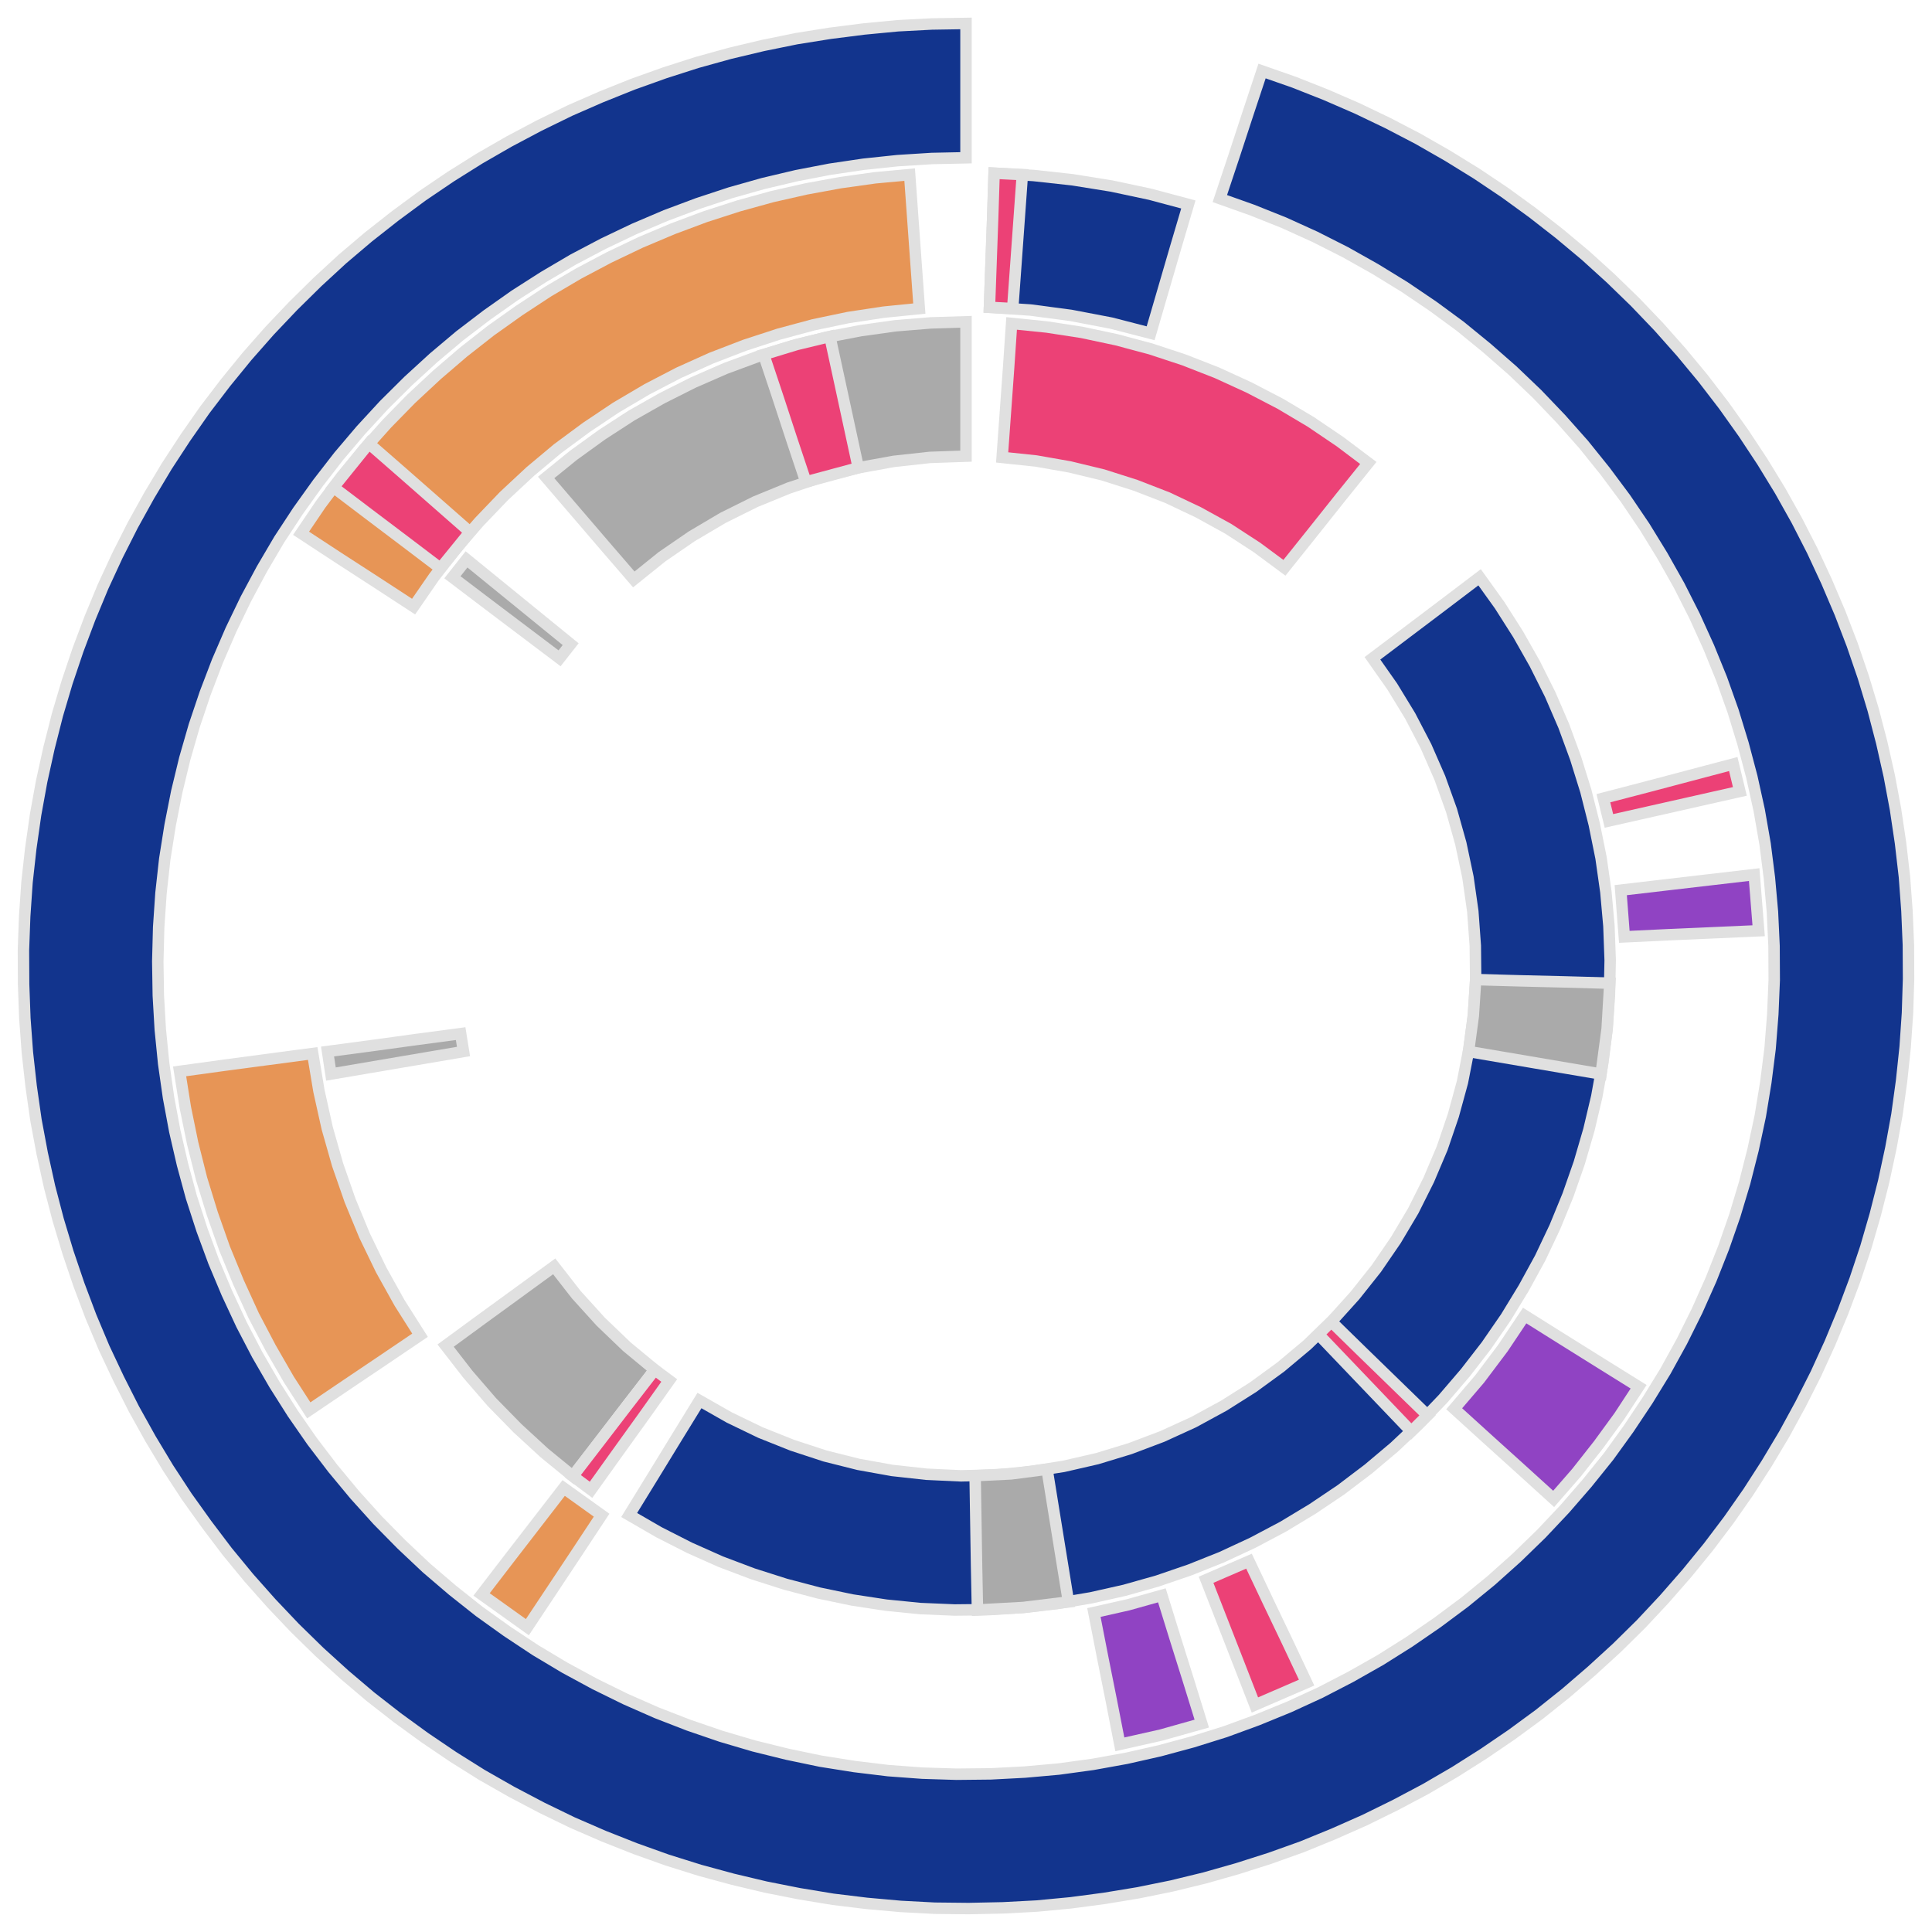 <?xml version='1.0' encoding='UTF-8' ?>
<svg xmlns='http://www.w3.org/2000/svg' xmlns:xlink='http://www.w3.org/1999/xlink' class='svglite' width='108.00pt' height='108.00pt' viewBox='0 0 108.00 108.00'>
<defs>
  <style type='text/css'><![CDATA[
    .svglite line, .svglite polyline, .svglite polygon, .svglite path, .svglite rect, .svglite circle {
      fill: none;
      stroke: #000000;
      stroke-linecap: round;
      stroke-linejoin: round;
      stroke-miterlimit: 10.00;
    }
    .svglite text {
      white-space: pre;
    }
  ]]></style>
</defs>
<rect width='100%' height='100%' style='stroke: none; fill: none;'/>
<defs>
  <clipPath id='cpMC4wMHwxMDguMDB8MC4wMHwxMDguMDA='>
    <rect x='0.00' y='0.00' width='108.00' height='108.00' />
  </clipPath>
</defs>
<g clip-path='url(#cpMC4wMHwxMDguMDB8MC4wMHwxMDguMDA=)'>
<polygon points='54.00,8.82 54.00,6.31 54.00,3.81 54.00,1.31 52.10,1.34 50.19,1.44 48.30,1.62 46.41,1.86 44.53,2.16 42.66,2.54 40.81,2.98 38.97,3.49 37.16,4.07 35.37,4.71 33.60,5.42 31.86,6.18 30.14,7.02 28.46,7.91 26.81,8.86 25.20,9.87 23.62,10.94 22.09,12.07 20.59,13.25 19.14,14.48 17.74,15.77 16.38,17.11 15.07,18.49 13.81,19.92 12.61,21.39 11.45,22.91 10.36,24.47 9.32,26.06 8.34,27.70 7.42,29.36 6.56,31.06 5.76,32.79 5.03,34.55 4.36,36.33 3.75,38.14 3.21,39.96 2.74,41.81 2.33,43.67 1.99,45.54 1.72,47.43 1.51,49.32 1.38,51.22 1.31,53.12 1.32,55.03 1.39,56.93 1.53,58.83 1.74,60.72 2.01,62.61 2.36,64.48 2.77,66.34 3.25,68.18 3.80,70.01 4.41,71.81 5.08,73.59 5.82,75.35 6.63,77.07 7.49,78.77 8.42,80.44 9.40,82.07 10.44,83.66 11.55,85.21 12.70,86.73 13.91,88.20 15.17,89.62 16.48,91.00 17.85,92.34 19.26,93.62 20.71,94.85 22.21,96.02 23.75,97.14 25.33,98.21 26.94,99.22 28.59,100.16 30.28,101.05 31.99,101.88 33.74,102.64 35.51,103.34 37.30,103.98 39.12,104.55 40.96,105.05 42.81,105.49 44.68,105.86 46.56,106.17 48.45,106.40 50.35,106.57 52.25,106.67 54.15,106.69 56.06,106.65 57.96,106.55 59.85,106.37 61.74,106.12 63.62,105.81 65.49,105.43 67.34,104.98 69.17,104.46 70.99,103.88 72.78,103.24 74.54,102.52 76.28,101.75 77.99,100.91 79.67,100.02 81.32,99.06 82.93,98.04 84.50,96.97 86.04,95.84 87.53,94.65 88.97,93.41 90.38,92.12 91.73,90.79 93.03,89.40 94.29,87.96 95.49,86.49 96.64,84.97 97.73,83.41 98.76,81.81 99.74,80.17 100.65,78.50 101.51,76.80 102.30,75.07 103.03,73.31 103.70,71.52 104.30,69.72 104.83,67.89 105.30,66.04 105.70,64.18 106.04,62.31 106.30,60.42 106.50,58.53 106.63,56.63 106.69,54.72 106.68,52.82 106.60,50.92 106.46,49.02 106.24,47.12 105.96,45.24 105.61,43.37 105.19,41.51 104.71,39.67 104.16,37.85 103.54,36.04 102.86,34.27 102.11,32.51 101.31,30.79 100.44,29.09 99.51,27.43 98.52,25.81 97.47,24.22 96.36,22.66 95.20,21.15 93.99,19.69 92.72,18.26 91.41,16.89 90.04,15.56 88.63,14.28 87.17,13.06 85.67,11.89 84.13,10.77 82.55,9.71 80.93,8.71 79.27,7.76 77.58,6.88 75.87,6.06 74.12,5.30 72.35,4.60 70.55,3.97 69.76,6.35 68.98,8.73 68.19,11.10 69.99,11.74 71.77,12.45 73.51,13.24 75.21,14.10 76.88,15.04 78.51,16.04 80.09,17.11 81.63,18.24 83.11,19.45 84.55,20.71 85.93,22.03 87.25,23.41 88.52,24.84 89.72,26.33 90.86,27.86 91.93,29.44 92.93,31.07 93.87,32.74 94.73,34.44 95.52,36.18 96.24,37.95 96.88,39.75 97.44,41.58 97.93,43.43 98.34,45.29 98.67,47.18 98.91,49.07 99.08,50.97 99.17,52.88 99.18,54.79 99.10,56.70 98.95,58.61 98.71,60.50 98.40,62.39 98.00,64.26 97.53,66.11 96.98,67.94 96.35,69.75 95.65,71.52 94.87,73.27 94.02,74.98 93.10,76.65 92.10,78.28 91.04,79.87 89.92,81.42 88.72,82.91 87.47,84.35 86.16,85.74 84.79,87.07 83.36,88.35 81.88,89.56 80.35,90.70 78.78,91.78 77.16,92.80 75.50,93.74 73.80,94.62 72.06,95.42 70.30,96.14 68.50,96.80 66.68,97.37 64.83,97.87 62.97,98.29 61.09,98.63 59.19,98.89 57.29,99.06 55.38,99.16 53.47,99.18 51.56,99.12 49.66,98.98 47.76,98.75 45.87,98.45 44.00,98.06 42.14,97.60 40.31,97.06 38.50,96.44 36.72,95.75 34.97,94.98 33.26,94.14 31.58,93.23 29.94,92.25 28.34,91.19 26.79,90.08 25.29,88.89 23.84,87.65 22.45,86.34 21.11,84.98 19.83,83.56 18.61,82.09 17.45,80.57 16.36,79.00 15.34,77.39 14.38,75.73 13.50,74.04 12.69,72.30 11.95,70.54 11.29,68.75 10.70,66.93 10.20,65.09 9.77,63.23 9.42,61.35 9.15,59.46 8.96,57.55 8.85,55.65 8.82,53.74 8.87,51.83 9.00,49.92 9.21,48.02 9.51,46.13 9.88,44.26 10.33,42.40 10.86,40.56 11.47,38.75 12.15,36.97 12.91,35.21 13.74,33.49 14.64,31.81 15.61,30.16 16.66,28.56 17.77,27.01 18.94,25.50 20.18,24.04 21.47,22.64 22.83,21.29 24.24,20.00 25.70,18.77 27.22,17.61 28.78,16.51 30.39,15.48 32.04,14.51 33.73,13.62 35.45,12.80 37.21,12.05 39.00,11.38 40.82,10.78 42.66,10.26 44.52,9.82 46.39,9.46 48.28,9.18 50.18,8.98 52.09,8.86 54.00,8.82 ' style='stroke-width: 0.64; stroke: #E0E0E0; stroke-linecap: butt; stroke-linejoin: miter; fill: #12348D;' />
<polygon points='39.10,78.29 37.79,80.42 36.48,82.56 35.17,84.69 36.83,85.65 38.54,86.52 40.29,87.30 42.09,87.98 43.91,88.56 45.77,89.05 47.64,89.44 49.54,89.73 51.45,89.92 53.36,90.00 55.28,89.98 57.19,89.86 59.10,89.64 60.99,89.32 62.86,88.90 64.70,88.38 66.51,87.76 68.29,87.05 70.03,86.24 71.73,85.34 73.37,84.35 74.96,83.28 76.49,82.12 77.95,80.89 79.35,79.57 80.67,78.19 81.92,76.73 83.09,75.22 84.18,73.64 85.18,72.00 86.10,70.32 86.92,68.59 87.65,66.81 88.28,65.01 88.82,63.16 89.26,61.30 89.60,59.41 89.84,57.51 89.97,55.60 90.01,53.68 89.94,51.76 89.77,49.86 89.50,47.96 89.12,46.08 88.65,44.22 88.08,42.39 87.42,40.59 86.66,38.83 85.80,37.11 84.86,35.45 83.83,33.83 82.71,32.27 80.72,33.78 78.72,35.29 76.72,36.80 77.83,38.38 78.83,40.02 79.72,41.73 80.49,43.49 81.14,45.30 81.66,47.15 82.06,49.04 82.33,50.94 82.47,52.86 82.49,54.78 82.37,56.70 82.12,58.61 81.75,60.50 81.24,62.36 80.62,64.18 79.87,65.95 79.01,67.67 78.03,69.32 76.94,70.91 75.74,72.42 74.45,73.85 73.07,75.18 71.59,76.42 70.04,77.55 68.41,78.58 66.72,79.50 64.97,80.30 63.17,80.98 61.33,81.54 59.46,81.97 57.56,82.27 55.64,82.45 53.72,82.50 51.79,82.41 49.88,82.20 47.99,81.86 46.12,81.39 44.29,80.79 42.51,80.08 40.77,79.24 39.10,78.29 ' style='stroke-width: 0.64; stroke: #E0E0E0; stroke-linecap: butt; stroke-linejoin: miter; fill: #12348D;' />
<polygon points='31.51,83.18 29.98,85.16 28.45,87.14 26.92,89.13 29.48,90.96 30.87,88.87 32.25,86.79 33.63,84.70 31.51,83.18 ' style='stroke-width: 0.64; stroke: #E0E0E0; stroke-linecap: butt; stroke-linejoin: miter; fill: #E79556;' />
<polygon points='17.48,58.89 15.00,59.22 12.52,59.55 10.04,59.89 10.36,61.91 10.77,63.91 11.27,65.90 11.87,67.85 12.55,69.78 13.33,71.68 14.18,73.54 15.13,75.35 16.15,77.12 17.26,78.84 19.33,77.44 21.41,76.04 23.48,74.64 22.34,72.84 21.31,70.99 20.38,69.07 19.57,67.11 18.87,65.10 18.29,63.06 17.83,60.99 17.48,58.89 ' style='stroke-width: 0.64; stroke: #E0E0E0; stroke-linecap: butt; stroke-linejoin: miter; fill: #E79556;' />
<polygon points='51.39,17.25 51.21,14.76 51.03,12.26 50.85,9.76 48.91,9.94 46.98,10.21 45.07,10.56 43.17,10.99 41.29,11.51 39.43,12.11 37.61,12.79 35.81,13.55 34.05,14.39 32.33,15.30 30.65,16.29 29.02,17.36 27.43,18.49 25.90,19.69 24.42,20.96 22.99,22.29 21.63,23.68 20.33,25.13 19.09,26.64 17.92,28.20 16.83,29.81 18.92,31.18 21.02,32.54 23.12,33.91 24.26,32.26 25.48,30.68 26.79,29.17 28.17,27.73 29.64,26.36 31.17,25.08 32.78,23.89 34.44,22.78 36.17,21.76 37.94,20.84 39.76,20.02 41.63,19.30 43.53,18.68 45.46,18.16 47.42,17.75 49.40,17.45 51.39,17.25 ' style='stroke-width: 0.64; stroke: #E0E0E0; stroke-linecap: butt; stroke-linejoin: miter; fill: #E79556;' />
<polygon points='82.09,58.78 84.56,59.20 87.03,59.62 89.50,60.04 89.84,57.51 89.99,54.96 87.49,54.89 84.99,54.83 82.49,54.76 82.36,56.78 82.09,58.78 ' style='stroke-width: 0.64; stroke: #E0E0E0; stroke-linecap: butt; stroke-linejoin: miter; fill: #AAAAAA;' />
<polygon points='54.51,82.49 54.55,85.00 54.59,87.50 54.64,90.00 57.19,89.86 59.73,89.55 59.33,87.08 58.93,84.61 58.53,82.13 56.53,82.39 54.51,82.49 ' style='stroke-width: 0.64; stroke: #E0E0E0; stroke-linecap: butt; stroke-linejoin: miter; fill: #AAAAAA;' />
<polygon points='30.98,70.79 28.95,72.27 26.93,73.74 24.91,75.22 26.16,76.83 27.50,78.38 28.93,79.84 30.43,81.22 32.02,82.52 33.55,80.53 35.07,78.55 36.60,76.57 35.04,75.28 33.58,73.88 32.22,72.38 30.98,70.79 ' style='stroke-width: 0.64; stroke: #E0E0E0; stroke-linecap: butt; stroke-linejoin: miter; fill: #AAAAAA;' />
<polygon points='25.75,57.78 23.27,58.11 20.79,58.45 18.31,58.78 18.50,60.04 20.97,59.62 23.44,59.20 25.91,58.78 25.75,57.78 ' style='stroke-width: 0.64; stroke: #E0E0E0; stroke-linecap: butt; stroke-linejoin: miter; fill: #AAAAAA;' />
<polygon points='31.90,36.01 29.96,34.43 28.02,32.85 26.08,31.27 25.29,32.27 27.28,33.78 29.28,35.29 31.28,36.80 31.90,36.01 ' style='stroke-width: 0.64; stroke: #E0E0E0; stroke-linecap: butt; stroke-linejoin: miter; fill: #AAAAAA;' />
<polygon points='54.00,25.50 54.00,23.00 54.00,20.50 54.00,17.99 52.03,18.05 50.07,18.21 48.13,18.48 46.20,18.85 44.29,19.33 42.41,19.91 40.57,20.59 38.76,21.38 37.01,22.26 35.30,23.23 33.65,24.30 32.06,25.45 30.53,26.69 32.16,28.59 33.79,30.49 35.43,32.39 37.01,31.12 38.67,29.98 40.41,28.95 42.22,28.05 44.10,27.28 46.02,26.64 47.98,26.15 49.97,25.79 51.98,25.57 54.00,25.50 ' style='stroke-width: 0.64; stroke: #E0E0E0; stroke-linecap: butt; stroke-linejoin: miter; fill: #AAAAAA;' />
<polygon points='71.80,31.74 73.36,29.79 74.92,27.83 76.49,25.88 74.91,24.69 73.27,23.58 71.57,22.57 69.82,21.66 68.03,20.84 66.19,20.12 64.31,19.50 62.40,18.99 60.47,18.58 58.52,18.28 56.55,18.08 56.38,20.58 56.20,23.08 56.02,25.57 57.92,25.77 59.80,26.10 61.66,26.55 63.48,27.13 65.26,27.82 66.99,28.64 68.66,29.56 70.26,30.60 71.80,31.74 ' style='stroke-width: 0.64; stroke: #E0E0E0; stroke-linecap: butt; stroke-linejoin: miter; fill: #EC4176;' />
<polygon points='73.70,74.59 75.43,76.40 77.16,78.21 78.89,80.02 79.80,79.12 78.00,77.37 76.21,75.63 74.42,73.88 73.70,74.59 ' style='stroke-width: 0.64; stroke: #E0E0E0; stroke-linecap: butt; stroke-linejoin: miter; fill: #EC4176;' />
<polygon points='90.80,52.37 93.31,52.25 95.81,52.14 98.31,52.03 98.06,48.89 95.57,49.18 93.08,49.47 90.60,49.76 90.80,52.37 ' style='stroke-width: 0.64; stroke: #E0E0E0; stroke-linecap: butt; stroke-linejoin: miter; fill: #9043C3;' />
<polygon points='81.29,78.75 83.14,80.43 85.00,82.11 86.85,83.79 88.14,82.31 89.36,80.76 90.52,79.17 91.60,77.52 89.48,76.20 87.35,74.87 85.23,73.54 84.02,75.35 82.71,77.09 81.29,78.75 ' style='stroke-width: 0.64; stroke: #E0E0E0; stroke-linecap: butt; stroke-linejoin: miter; fill: #9043C3;' />
<polygon points='61.15,90.14 61.63,92.60 62.12,95.05 62.60,97.51 64.91,96.99 67.18,96.35 66.44,93.96 65.69,91.57 64.95,89.18 63.06,89.71 61.15,90.14 ' style='stroke-width: 0.64; stroke: #E0E0E0; stroke-linecap: butt; stroke-linejoin: miter; fill: #9043C3;' />
<polygon points='64.32,18.63 65.02,16.23 65.72,13.83 66.43,11.43 64.30,10.86 62.14,10.40 59.96,10.05 57.77,9.81 55.57,9.68 55.49,12.18 55.40,14.68 55.31,17.18 57.59,17.33 59.86,17.63 62.11,18.06 64.32,18.63 ' style='stroke-width: 0.64; stroke: #E0E0E0; stroke-linecap: butt; stroke-linejoin: miter; fill: #12348D;' />
<polygon points='56.61,17.25 56.79,14.76 56.97,12.26 57.15,9.76 55.57,9.68 55.49,12.18 55.40,14.68 55.31,17.18 56.61,17.25 ' style='stroke-width: 0.64; stroke: #E0E0E0; stroke-linecap: butt; stroke-linejoin: miter; fill: #EC4176;' />
<polygon points='89.94,45.89 92.38,45.34 94.82,44.79 97.26,44.24 96.89,42.71 94.47,43.35 92.05,43.99 89.63,44.62 89.94,45.89 ' style='stroke-width: 0.64; stroke: #E0E0E0; stroke-linecap: butt; stroke-linejoin: miter; fill: #EC4176;' />
<polygon points='67.42,88.31 68.33,90.64 69.24,92.97 70.15,95.31 73.04,94.06 71.97,91.79 70.89,89.53 69.82,87.27 67.42,88.31 ' style='stroke-width: 0.64; stroke: #E0E0E0; stroke-linecap: butt; stroke-linejoin: miter; fill: #EC4176;' />
<polygon points='47.98,26.15 47.45,23.70 46.92,21.25 46.39,18.81 44.53,19.26 42.69,19.82 43.48,22.19 44.26,24.57 45.05,26.94 47.98,26.15 ' style='stroke-width: 0.64; stroke: #E0E0E0; stroke-linecap: butt; stroke-linejoin: miter; fill: #EC4176;' />
<polygon points='26.27,29.74 24.39,28.09 22.51,26.44 20.62,24.79 18.64,27.24 20.63,28.75 22.63,30.26 24.62,31.77 26.27,29.74 ' style='stroke-width: 0.64; stroke: #E0E0E0; stroke-linecap: butt; stroke-linejoin: miter; fill: #EC4176;' />
<polygon points='36.60,76.57 35.07,78.55 33.55,80.53 32.02,82.52 33.04,83.28 34.50,81.24 35.96,79.21 37.41,77.17 36.60,76.57 ' style='stroke-width: 0.64; stroke: #E0E0E0; stroke-linecap: butt; stroke-linejoin: miter; fill: #EC4176;' />
</g>
</svg>
